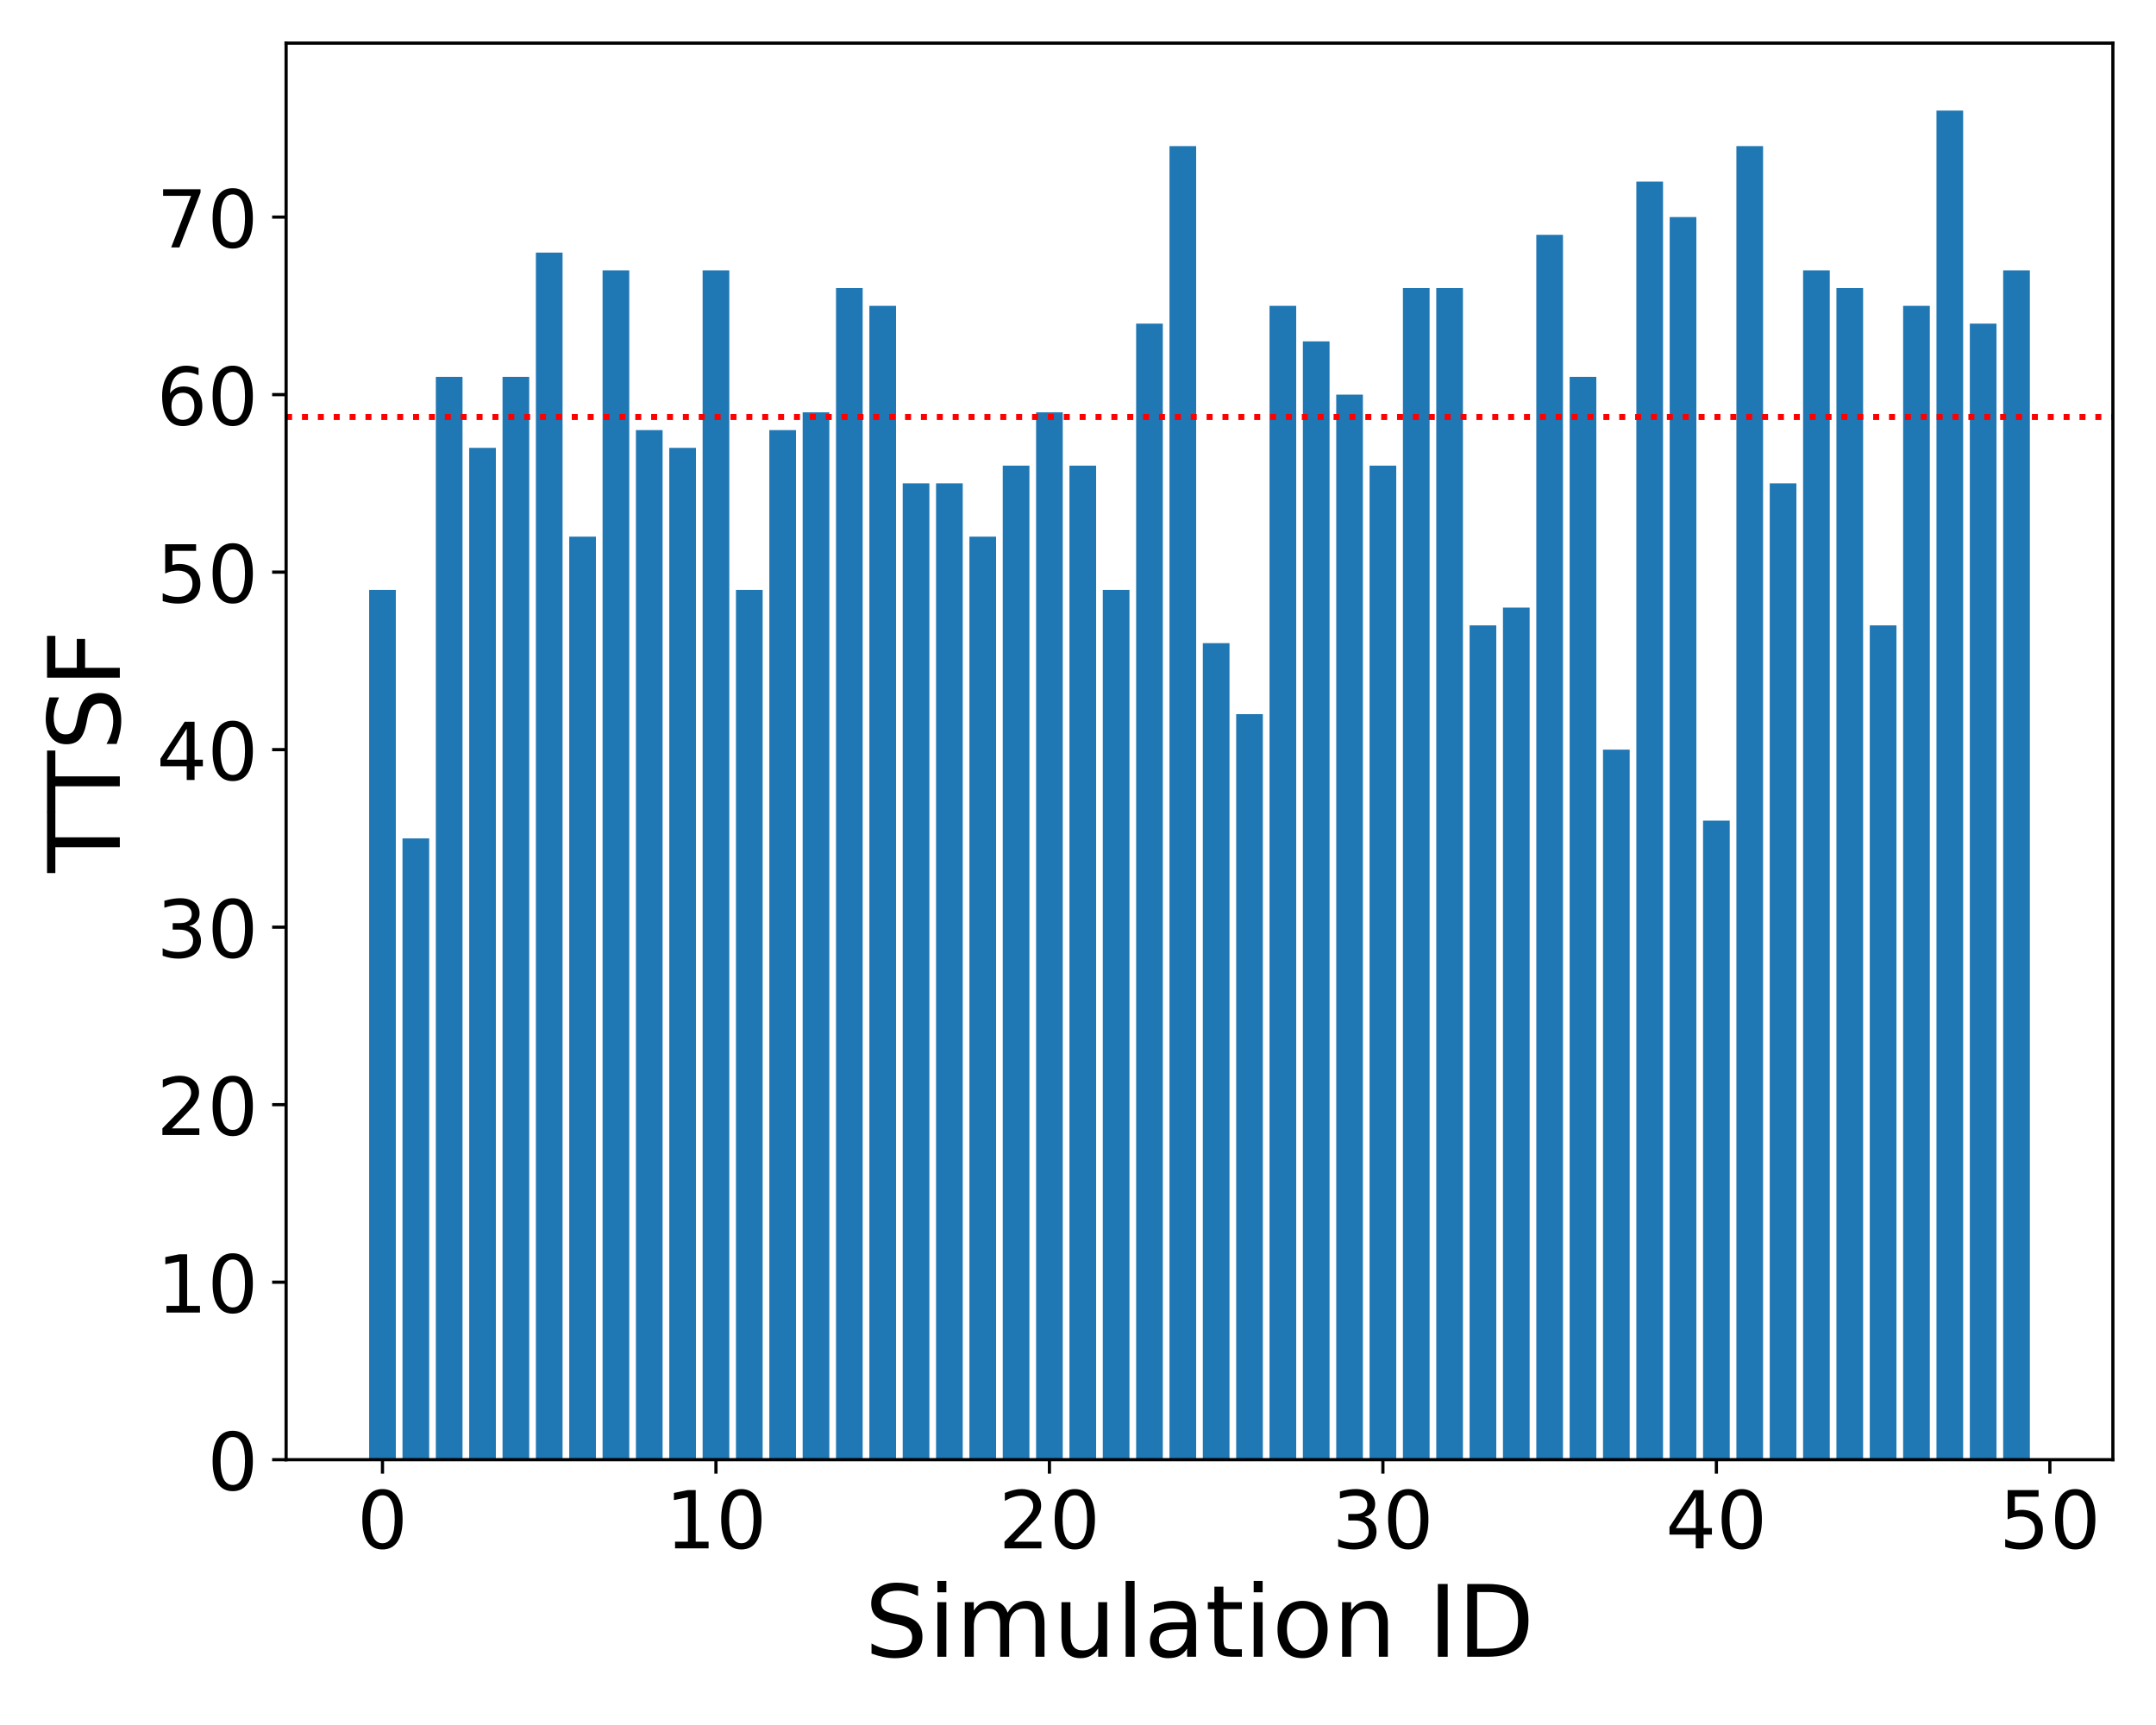 <?xml version="1.0" encoding="utf-8" standalone="no"?>
<!DOCTYPE svg PUBLIC "-//W3C//DTD SVG 1.1//EN"
  "http://www.w3.org/Graphics/SVG/1.1/DTD/svg11.dtd">
<!-- Created with matplotlib (https://matplotlib.org/) -->
<svg height="432pt" version="1.1" viewBox="0 0 540 432" width="540pt" xmlns="http://www.w3.org/2000/svg" xmlns:xlink="http://www.w3.org/1999/xlink">
 <defs>
  <style type="text/css">
*{stroke-linecap:butt;stroke-linejoin:round;}
  </style>
 </defs>
 <g id="figure_1">
  <g id="patch_1">
   <path d="M 0 432 
L 540 432 
L 540 0 
L 0 0 
z
" style="fill:#ffffff;"/>
  </g>
  <g id="axes_1">
   <g id="patch_2">
    <path d="M 71.66 365.56 
L 529.2 365.56 
L 529.2 10.8 
L 71.66 10.8 
z
" style="fill:#ffffff;"/>
   </g>
   <g id="patch_3">
    <path clip-path="url(#p7c8a5f003a)" d="M 92.457 365.56 
L 99.139 365.56 
L 99.139 147.725 
L 92.457 147.725 
z
" style="fill:#1f77b4;"/>
   </g>
   <g id="patch_4">
    <path clip-path="url(#p7c8a5f003a)" d="M 100.81 365.56 
L 107.491 365.56 
L 107.491 209.964 
L 100.81 209.964 
z
" style="fill:#1f77b4;"/>
   </g>
   <g id="patch_5">
    <path clip-path="url(#p7c8a5f003a)" d="M 109.162 365.56 
L 115.844 365.56 
L 115.844 94.378 
L 109.162 94.378 
z
" style="fill:#1f77b4;"/>
   </g>
   <g id="patch_6">
    <path clip-path="url(#p7c8a5f003a)" d="M 117.514 365.56 
L 124.196 365.56 
L 124.196 112.16 
L 117.514 112.16 
z
" style="fill:#1f77b4;"/>
   </g>
   <g id="patch_7">
    <path clip-path="url(#p7c8a5f003a)" d="M 125.867 365.56 
L 132.548 365.56 
L 132.548 94.378 
L 125.867 94.378 
z
" style="fill:#1f77b4;"/>
   </g>
   <g id="patch_8">
    <path clip-path="url(#p7c8a5f003a)" d="M 134.219 365.56 
L 140.901 365.56 
L 140.901 63.258 
L 134.219 63.258 
z
" style="fill:#1f77b4;"/>
   </g>
   <g id="patch_9">
    <path clip-path="url(#p7c8a5f003a)" d="M 142.571 365.56 
L 149.253 365.56 
L 149.253 134.388 
L 142.571 134.388 
z
" style="fill:#1f77b4;"/>
   </g>
   <g id="patch_10">
    <path clip-path="url(#p7c8a5f003a)" d="M 150.924 365.56 
L 157.605 365.56 
L 157.605 67.704 
L 150.924 67.704 
z
" style="fill:#1f77b4;"/>
   </g>
   <g id="patch_11">
    <path clip-path="url(#p7c8a5f003a)" d="M 159.276 365.56 
L 165.958 365.56 
L 165.958 107.714 
L 159.276 107.714 
z
" style="fill:#1f77b4;"/>
   </g>
   <g id="patch_12">
    <path clip-path="url(#p7c8a5f003a)" d="M 167.628 365.56 
L 174.31 365.56 
L 174.31 112.16 
L 167.628 112.16 
z
" style="fill:#1f77b4;"/>
   </g>
   <g id="patch_13">
    <path clip-path="url(#p7c8a5f003a)" d="M 175.98 365.56 
L 182.662 365.56 
L 182.662 67.704 
L 175.98 67.704 
z
" style="fill:#1f77b4;"/>
   </g>
   <g id="patch_14">
    <path clip-path="url(#p7c8a5f003a)" d="M 184.333 365.56 
L 191.015 365.56 
L 191.015 147.725 
L 184.333 147.725 
z
" style="fill:#1f77b4;"/>
   </g>
   <g id="patch_15">
    <path clip-path="url(#p7c8a5f003a)" d="M 192.685 365.56 
L 199.367 365.56 
L 199.367 107.714 
L 192.685 107.714 
z
" style="fill:#1f77b4;"/>
   </g>
   <g id="patch_16">
    <path clip-path="url(#p7c8a5f003a)" d="M 201.037 365.56 
L 207.719 365.56 
L 207.719 103.269 
L 201.037 103.269 
z
" style="fill:#1f77b4;"/>
   </g>
   <g id="patch_17">
    <path clip-path="url(#p7c8a5f003a)" d="M 209.39 365.56 
L 216.072 365.56 
L 216.072 72.149 
L 209.39 72.149 
z
" style="fill:#1f77b4;"/>
   </g>
   <g id="patch_18">
    <path clip-path="url(#p7c8a5f003a)" d="M 217.742 365.56 
L 224.424 365.56 
L 224.424 76.595 
L 217.742 76.595 
z
" style="fill:#1f77b4;"/>
   </g>
   <g id="patch_19">
    <path clip-path="url(#p7c8a5f003a)" d="M 226.094 365.56 
L 232.776 365.56 
L 232.776 121.051 
L 226.094 121.051 
z
" style="fill:#1f77b4;"/>
   </g>
   <g id="patch_20">
    <path clip-path="url(#p7c8a5f003a)" d="M 234.447 365.56 
L 241.129 365.56 
L 241.129 121.051 
L 234.447 121.051 
z
" style="fill:#1f77b4;"/>
   </g>
   <g id="patch_21">
    <path clip-path="url(#p7c8a5f003a)" d="M 242.799 365.56 
L 249.481 365.56 
L 249.481 134.388 
L 242.799 134.388 
z
" style="fill:#1f77b4;"/>
   </g>
   <g id="patch_22">
    <path clip-path="url(#p7c8a5f003a)" d="M 251.151 365.56 
L 257.833 365.56 
L 257.833 116.606 
L 251.151 116.606 
z
" style="fill:#1f77b4;"/>
   </g>
   <g id="patch_23">
    <path clip-path="url(#p7c8a5f003a)" d="M 259.504 365.56 
L 266.185 365.56 
L 266.185 103.269 
L 259.504 103.269 
z
" style="fill:#1f77b4;"/>
   </g>
   <g id="patch_24">
    <path clip-path="url(#p7c8a5f003a)" d="M 267.856 365.56 
L 274.538 365.56 
L 274.538 116.606 
L 267.856 116.606 
z
" style="fill:#1f77b4;"/>
   </g>
   <g id="patch_25">
    <path clip-path="url(#p7c8a5f003a)" d="M 276.208 365.56 
L 282.89 365.56 
L 282.89 147.725 
L 276.208 147.725 
z
" style="fill:#1f77b4;"/>
   </g>
   <g id="patch_26">
    <path clip-path="url(#p7c8a5f003a)" d="M 284.561 365.56 
L 291.242 365.56 
L 291.242 81.041 
L 284.561 81.041 
z
" style="fill:#1f77b4;"/>
   </g>
   <g id="patch_27">
    <path clip-path="url(#p7c8a5f003a)" d="M 292.913 365.56 
L 299.595 365.56 
L 299.595 36.585 
L 292.913 36.585 
z
" style="fill:#1f77b4;"/>
   </g>
   <g id="patch_28">
    <path clip-path="url(#p7c8a5f003a)" d="M 301.265 365.56 
L 307.947 365.56 
L 307.947 161.062 
L 301.265 161.062 
z
" style="fill:#1f77b4;"/>
   </g>
   <g id="patch_29">
    <path clip-path="url(#p7c8a5f003a)" d="M 309.618 365.56 
L 316.299 365.56 
L 316.299 178.844 
L 309.618 178.844 
z
" style="fill:#1f77b4;"/>
   </g>
   <g id="patch_30">
    <path clip-path="url(#p7c8a5f003a)" d="M 317.97 365.56 
L 324.652 365.56 
L 324.652 76.595 
L 317.97 76.595 
z
" style="fill:#1f77b4;"/>
   </g>
   <g id="patch_31">
    <path clip-path="url(#p7c8a5f003a)" d="M 326.322 365.56 
L 333.004 365.56 
L 333.004 85.486 
L 326.322 85.486 
z
" style="fill:#1f77b4;"/>
   </g>
   <g id="patch_32">
    <path clip-path="url(#p7c8a5f003a)" d="M 334.675 365.56 
L 341.356 365.56 
L 341.356 98.823 
L 334.675 98.823 
z
" style="fill:#1f77b4;"/>
   </g>
   <g id="patch_33">
    <path clip-path="url(#p7c8a5f003a)" d="M 343.027 365.56 
L 349.709 365.56 
L 349.709 116.606 
L 343.027 116.606 
z
" style="fill:#1f77b4;"/>
   </g>
   <g id="patch_34">
    <path clip-path="url(#p7c8a5f003a)" d="M 351.379 365.56 
L 358.061 365.56 
L 358.061 72.149 
L 351.379 72.149 
z
" style="fill:#1f77b4;"/>
   </g>
   <g id="patch_35">
    <path clip-path="url(#p7c8a5f003a)" d="M 359.731 365.56 
L 366.413 365.56 
L 366.413 72.149 
L 359.731 72.149 
z
" style="fill:#1f77b4;"/>
   </g>
   <g id="patch_36">
    <path clip-path="url(#p7c8a5f003a)" d="M 368.084 365.56 
L 374.766 365.56 
L 374.766 156.616 
L 368.084 156.616 
z
" style="fill:#1f77b4;"/>
   </g>
   <g id="patch_37">
    <path clip-path="url(#p7c8a5f003a)" d="M 376.436 365.56 
L 383.118 365.56 
L 383.118 152.171 
L 376.436 152.171 
z
" style="fill:#1f77b4;"/>
   </g>
   <g id="patch_38">
    <path clip-path="url(#p7c8a5f003a)" d="M 384.788 365.56 
L 391.47 365.56 
L 391.47 58.813 
L 384.788 58.813 
z
" style="fill:#1f77b4;"/>
   </g>
   <g id="patch_39">
    <path clip-path="url(#p7c8a5f003a)" d="M 393.141 365.56 
L 399.823 365.56 
L 399.823 94.378 
L 393.141 94.378 
z
" style="fill:#1f77b4;"/>
   </g>
   <g id="patch_40">
    <path clip-path="url(#p7c8a5f003a)" d="M 401.493 365.56 
L 408.175 365.56 
L 408.175 187.735 
L 401.493 187.735 
z
" style="fill:#1f77b4;"/>
   </g>
   <g id="patch_41">
    <path clip-path="url(#p7c8a5f003a)" d="M 409.845 365.56 
L 416.527 365.56 
L 416.527 45.476 
L 409.845 45.476 
z
" style="fill:#1f77b4;"/>
   </g>
   <g id="patch_42">
    <path clip-path="url(#p7c8a5f003a)" d="M 418.198 365.56 
L 424.88 365.56 
L 424.88 54.367 
L 418.198 54.367 
z
" style="fill:#1f77b4;"/>
   </g>
   <g id="patch_43">
    <path clip-path="url(#p7c8a5f003a)" d="M 426.55 365.56 
L 433.232 365.56 
L 433.232 205.518 
L 426.55 205.518 
z
" style="fill:#1f77b4;"/>
   </g>
   <g id="patch_44">
    <path clip-path="url(#p7c8a5f003a)" d="M 434.902 365.56 
L 441.584 365.56 
L 441.584 36.585 
L 434.902 36.585 
z
" style="fill:#1f77b4;"/>
   </g>
   <g id="patch_45">
    <path clip-path="url(#p7c8a5f003a)" d="M 443.255 365.56 
L 449.936 365.56 
L 449.936 121.051 
L 443.255 121.051 
z
" style="fill:#1f77b4;"/>
   </g>
   <g id="patch_46">
    <path clip-path="url(#p7c8a5f003a)" d="M 451.607 365.56 
L 458.289 365.56 
L 458.289 67.704 
L 451.607 67.704 
z
" style="fill:#1f77b4;"/>
   </g>
   <g id="patch_47">
    <path clip-path="url(#p7c8a5f003a)" d="M 459.959 365.56 
L 466.641 365.56 
L 466.641 72.149 
L 459.959 72.149 
z
" style="fill:#1f77b4;"/>
   </g>
   <g id="patch_48">
    <path clip-path="url(#p7c8a5f003a)" d="M 468.312 365.56 
L 474.993 365.56 
L 474.993 156.616 
L 468.312 156.616 
z
" style="fill:#1f77b4;"/>
   </g>
   <g id="patch_49">
    <path clip-path="url(#p7c8a5f003a)" d="M 476.664 365.56 
L 483.346 365.56 
L 483.346 76.595 
L 476.664 76.595 
z
" style="fill:#1f77b4;"/>
   </g>
   <g id="patch_50">
    <path clip-path="url(#p7c8a5f003a)" d="M 485.016 365.56 
L 491.698 365.56 
L 491.698 27.693 
L 485.016 27.693 
z
" style="fill:#1f77b4;"/>
   </g>
   <g id="patch_51">
    <path clip-path="url(#p7c8a5f003a)" d="M 493.369 365.56 
L 500.05 365.56 
L 500.05 81.041 
L 493.369 81.041 
z
" style="fill:#1f77b4;"/>
   </g>
   <g id="patch_52">
    <path clip-path="url(#p7c8a5f003a)" d="M 501.721 365.56 
L 508.403 365.56 
L 508.403 67.704 
L 501.721 67.704 
z
" style="fill:#1f77b4;"/>
   </g>
   <g id="matplotlib.axis_1">
    <g id="xtick_1">
     <g id="line2d_1">
      <defs>
       <path d="M 0 0 
L 0 3.5 
" id="md4d051df46" style="stroke:#000000;stroke-width:0.8;"/>
      </defs>
      <g>
       <use style="stroke:#000000;stroke-width:0.8;" x="95.798" xlink:href="#md4d051df46" y="365.56"/>
      </g>
     </g>
     <g id="text_1">
      <!-- 0 -->
      <defs>
       <path d="M 31.781 66.406 
Q 24.172 66.406 20.328 58.906 
Q 16.5 51.422 16.5 36.375 
Q 16.5 21.391 20.328 13.891 
Q 24.172 6.391 31.781 6.391 
Q 39.453 6.391 43.281 13.891 
Q 47.125 21.391 47.125 36.375 
Q 47.125 51.422 43.281 58.906 
Q 39.453 66.406 31.781 66.406 
z
M 31.781 74.219 
Q 44.047 74.219 50.516 64.516 
Q 56.984 54.828 56.984 36.375 
Q 56.984 17.969 50.516 8.266 
Q 44.047 -1.422 31.781 -1.422 
Q 19.531 -1.422 13.062 8.266 
Q 6.594 17.969 6.594 36.375 
Q 6.594 54.828 13.062 64.516 
Q 19.531 74.219 31.781 74.219 
z
" id="DejaVuSans-48"/>
      </defs>
      <g transform="translate(89.436 387.757)scale(0.2 -0.2)">
       <use xlink:href="#DejaVuSans-48"/>
      </g>
     </g>
    </g>
    <g id="xtick_2">
     <g id="line2d_2">
      <g>
       <use style="stroke:#000000;stroke-width:0.8;" x="179.321" xlink:href="#md4d051df46" y="365.56"/>
      </g>
     </g>
     <g id="text_2">
      <!-- 10 -->
      <defs>
       <path d="M 12.406 8.297 
L 28.516 8.297 
L 28.516 63.922 
L 10.984 60.406 
L 10.984 69.391 
L 28.422 72.906 
L 38.281 72.906 
L 38.281 8.297 
L 54.391 8.297 
L 54.391 0 
L 12.406 0 
z
" id="DejaVuSans-49"/>
      </defs>
      <g transform="translate(166.596 387.757)scale(0.2 -0.2)">
       <use xlink:href="#DejaVuSans-49"/>
       <use x="63.623" xlink:href="#DejaVuSans-48"/>
      </g>
     </g>
    </g>
    <g id="xtick_3">
     <g id="line2d_3">
      <g>
       <use style="stroke:#000000;stroke-width:0.8;" x="262.845" xlink:href="#md4d051df46" y="365.56"/>
      </g>
     </g>
     <g id="text_3">
      <!-- 20 -->
      <defs>
       <path d="M 19.188 8.297 
L 53.609 8.297 
L 53.609 0 
L 7.328 0 
L 7.328 8.297 
Q 12.938 14.109 22.625 23.891 
Q 32.328 33.688 34.812 36.531 
Q 39.547 41.844 41.422 45.531 
Q 43.312 49.219 43.312 52.781 
Q 43.312 58.594 39.234 62.25 
Q 35.156 65.922 28.609 65.922 
Q 23.969 65.922 18.812 64.312 
Q 13.672 62.703 7.812 59.422 
L 7.812 69.391 
Q 13.766 71.781 18.938 73 
Q 24.125 74.219 28.422 74.219 
Q 39.75 74.219 46.484 68.547 
Q 53.219 62.891 53.219 53.422 
Q 53.219 48.922 51.531 44.891 
Q 49.859 40.875 45.406 35.406 
Q 44.188 33.984 37.641 27.219 
Q 31.109 20.453 19.188 8.297 
z
" id="DejaVuSans-50"/>
      </defs>
      <g transform="translate(250.12 387.757)scale(0.2 -0.2)">
       <use xlink:href="#DejaVuSans-50"/>
       <use x="63.623" xlink:href="#DejaVuSans-48"/>
      </g>
     </g>
    </g>
    <g id="xtick_4">
     <g id="line2d_4">
      <g>
       <use style="stroke:#000000;stroke-width:0.8;" x="346.368" xlink:href="#md4d051df46" y="365.56"/>
      </g>
     </g>
     <g id="text_4">
      <!-- 30 -->
      <defs>
       <path d="M 40.578 39.312 
Q 47.656 37.797 51.625 33 
Q 55.609 28.219 55.609 21.188 
Q 55.609 10.406 48.188 4.484 
Q 40.766 -1.422 27.094 -1.422 
Q 22.516 -1.422 17.656 -0.516 
Q 12.797 0.391 7.625 2.203 
L 7.625 11.719 
Q 11.719 9.328 16.594 8.109 
Q 21.484 6.891 26.812 6.891 
Q 36.078 6.891 40.938 10.547 
Q 45.797 14.203 45.797 21.188 
Q 45.797 27.641 41.281 31.266 
Q 36.766 34.906 28.719 34.906 
L 20.219 34.906 
L 20.219 43.016 
L 29.109 43.016 
Q 36.375 43.016 40.234 45.922 
Q 44.094 48.828 44.094 54.297 
Q 44.094 59.906 40.109 62.906 
Q 36.141 65.922 28.719 65.922 
Q 24.656 65.922 20.016 65.031 
Q 15.375 64.156 9.812 62.312 
L 9.812 71.094 
Q 15.438 72.656 20.344 73.438 
Q 25.25 74.219 29.594 74.219 
Q 40.828 74.219 47.359 69.109 
Q 53.906 64.016 53.906 55.328 
Q 53.906 49.266 50.438 45.094 
Q 46.969 40.922 40.578 39.312 
z
" id="DejaVuSans-51"/>
      </defs>
      <g transform="translate(333.643 387.757)scale(0.2 -0.2)">
       <use xlink:href="#DejaVuSans-51"/>
       <use x="63.623" xlink:href="#DejaVuSans-48"/>
      </g>
     </g>
    </g>
    <g id="xtick_5">
     <g id="line2d_5">
      <g>
       <use style="stroke:#000000;stroke-width:0.8;" x="429.891" xlink:href="#md4d051df46" y="365.56"/>
      </g>
     </g>
     <g id="text_5">
      <!-- 40 -->
      <defs>
       <path d="M 37.797 64.312 
L 12.891 25.391 
L 37.797 25.391 
z
M 35.203 72.906 
L 47.609 72.906 
L 47.609 25.391 
L 58.016 25.391 
L 58.016 17.188 
L 47.609 17.188 
L 47.609 0 
L 37.797 0 
L 37.797 17.188 
L 4.891 17.188 
L 4.891 26.703 
z
" id="DejaVuSans-52"/>
      </defs>
      <g transform="translate(417.166 387.757)scale(0.2 -0.2)">
       <use xlink:href="#DejaVuSans-52"/>
       <use x="63.623" xlink:href="#DejaVuSans-48"/>
      </g>
     </g>
    </g>
    <g id="xtick_6">
     <g id="line2d_6">
      <g>
       <use style="stroke:#000000;stroke-width:0.8;" x="513.414" xlink:href="#md4d051df46" y="365.56"/>
      </g>
     </g>
     <g id="text_6">
      <!-- 50 -->
      <defs>
       <path d="M 10.797 72.906 
L 49.516 72.906 
L 49.516 64.594 
L 19.828 64.594 
L 19.828 46.734 
Q 21.969 47.469 24.109 47.828 
Q 26.266 48.188 28.422 48.188 
Q 40.625 48.188 47.75 41.5 
Q 54.891 34.812 54.891 23.391 
Q 54.891 11.625 47.562 5.094 
Q 40.234 -1.422 26.906 -1.422 
Q 22.312 -1.422 17.547 -0.641 
Q 12.797 0.141 7.719 1.703 
L 7.719 11.625 
Q 12.109 9.234 16.797 8.062 
Q 21.484 6.891 26.703 6.891 
Q 35.156 6.891 40.078 11.328 
Q 45.016 15.766 45.016 23.391 
Q 45.016 31 40.078 35.438 
Q 35.156 39.891 26.703 39.891 
Q 22.75 39.891 18.812 39.016 
Q 14.891 38.141 10.797 36.281 
z
" id="DejaVuSans-53"/>
      </defs>
      <g transform="translate(500.689 387.757)scale(0.2 -0.2)">
       <use xlink:href="#DejaVuSans-53"/>
       <use x="63.623" xlink:href="#DejaVuSans-48"/>
      </g>
     </g>
    </g>
    <g id="text_7">
     <!-- Simulation ID -->
     <defs>
      <path d="M 53.516 70.516 
L 53.516 60.891 
Q 47.906 63.578 42.922 64.891 
Q 37.938 66.219 33.297 66.219 
Q 25.25 66.219 20.875 63.094 
Q 16.5 59.969 16.5 54.203 
Q 16.5 49.359 19.406 46.891 
Q 22.312 44.438 30.422 42.922 
L 36.375 41.703 
Q 47.406 39.594 52.656 34.297 
Q 57.906 29 57.906 20.125 
Q 57.906 9.516 50.797 4.047 
Q 43.703 -1.422 29.984 -1.422 
Q 24.812 -1.422 18.969 -0.25 
Q 13.141 0.922 6.891 3.219 
L 6.891 13.375 
Q 12.891 10.016 18.656 8.297 
Q 24.422 6.594 29.984 6.594 
Q 38.422 6.594 43.016 9.906 
Q 47.609 13.234 47.609 19.391 
Q 47.609 24.75 44.312 27.781 
Q 41.016 30.812 33.5 32.328 
L 27.484 33.5 
Q 16.453 35.688 11.516 40.375 
Q 6.594 45.062 6.594 53.422 
Q 6.594 63.094 13.406 68.656 
Q 20.219 74.219 32.172 74.219 
Q 37.312 74.219 42.625 73.281 
Q 47.953 72.359 53.516 70.516 
z
" id="DejaVuSans-83"/>
      <path d="M 9.422 54.688 
L 18.406 54.688 
L 18.406 0 
L 9.422 0 
z
M 9.422 75.984 
L 18.406 75.984 
L 18.406 64.594 
L 9.422 64.594 
z
" id="DejaVuSans-105"/>
      <path d="M 52 44.188 
Q 55.375 50.25 60.062 53.125 
Q 64.75 56 71.094 56 
Q 79.641 56 84.281 50.016 
Q 88.922 44.047 88.922 33.016 
L 88.922 0 
L 79.891 0 
L 79.891 32.719 
Q 79.891 40.578 77.094 44.375 
Q 74.312 48.188 68.609 48.188 
Q 61.625 48.188 57.562 43.547 
Q 53.516 38.922 53.516 30.906 
L 53.516 0 
L 44.484 0 
L 44.484 32.719 
Q 44.484 40.625 41.703 44.406 
Q 38.922 48.188 33.109 48.188 
Q 26.219 48.188 22.156 43.531 
Q 18.109 38.875 18.109 30.906 
L 18.109 0 
L 9.078 0 
L 9.078 54.688 
L 18.109 54.688 
L 18.109 46.188 
Q 21.188 51.219 25.484 53.609 
Q 29.781 56 35.688 56 
Q 41.656 56 45.828 52.969 
Q 50 49.953 52 44.188 
z
" id="DejaVuSans-109"/>
      <path d="M 8.5 21.578 
L 8.5 54.688 
L 17.484 54.688 
L 17.484 21.922 
Q 17.484 14.156 20.5 10.266 
Q 23.531 6.391 29.594 6.391 
Q 36.859 6.391 41.078 11.031 
Q 45.312 15.672 45.312 23.688 
L 45.312 54.688 
L 54.297 54.688 
L 54.297 0 
L 45.312 0 
L 45.312 8.406 
Q 42.047 3.422 37.719 1 
Q 33.406 -1.422 27.688 -1.422 
Q 18.266 -1.422 13.375 4.438 
Q 8.5 10.297 8.5 21.578 
z
M 31.109 56 
z
" id="DejaVuSans-117"/>
      <path d="M 9.422 75.984 
L 18.406 75.984 
L 18.406 0 
L 9.422 0 
z
" id="DejaVuSans-108"/>
      <path d="M 34.281 27.484 
Q 23.391 27.484 19.188 25 
Q 14.984 22.516 14.984 16.5 
Q 14.984 11.719 18.141 8.906 
Q 21.297 6.109 26.703 6.109 
Q 34.188 6.109 38.703 11.406 
Q 43.219 16.703 43.219 25.484 
L 43.219 27.484 
z
M 52.203 31.203 
L 52.203 0 
L 43.219 0 
L 43.219 8.297 
Q 40.141 3.328 35.547 0.953 
Q 30.953 -1.422 24.312 -1.422 
Q 15.922 -1.422 10.953 3.297 
Q 6 8.016 6 15.922 
Q 6 25.141 12.172 29.828 
Q 18.359 34.516 30.609 34.516 
L 43.219 34.516 
L 43.219 35.406 
Q 43.219 41.609 39.141 45 
Q 35.062 48.391 27.688 48.391 
Q 23 48.391 18.547 47.266 
Q 14.109 46.141 10.016 43.891 
L 10.016 52.203 
Q 14.938 54.109 19.578 55.047 
Q 24.219 56 28.609 56 
Q 40.484 56 46.344 49.844 
Q 52.203 43.703 52.203 31.203 
z
" id="DejaVuSans-97"/>
      <path d="M 18.312 70.219 
L 18.312 54.688 
L 36.812 54.688 
L 36.812 47.703 
L 18.312 47.703 
L 18.312 18.016 
Q 18.312 11.328 20.141 9.422 
Q 21.969 7.516 27.594 7.516 
L 36.812 7.516 
L 36.812 0 
L 27.594 0 
Q 17.188 0 13.234 3.875 
Q 9.281 7.766 9.281 18.016 
L 9.281 47.703 
L 2.688 47.703 
L 2.688 54.688 
L 9.281 54.688 
L 9.281 70.219 
z
" id="DejaVuSans-116"/>
      <path d="M 30.609 48.391 
Q 23.391 48.391 19.188 42.75 
Q 14.984 37.109 14.984 27.297 
Q 14.984 17.484 19.156 11.844 
Q 23.344 6.203 30.609 6.203 
Q 37.797 6.203 41.984 11.859 
Q 46.188 17.531 46.188 27.297 
Q 46.188 37.016 41.984 42.703 
Q 37.797 48.391 30.609 48.391 
z
M 30.609 56 
Q 42.328 56 49.016 48.375 
Q 55.719 40.766 55.719 27.297 
Q 55.719 13.875 49.016 6.219 
Q 42.328 -1.422 30.609 -1.422 
Q 18.844 -1.422 12.172 6.219 
Q 5.516 13.875 5.516 27.297 
Q 5.516 40.766 12.172 48.375 
Q 18.844 56 30.609 56 
z
" id="DejaVuSans-111"/>
      <path d="M 54.891 33.016 
L 54.891 0 
L 45.906 0 
L 45.906 32.719 
Q 45.906 40.484 42.875 44.328 
Q 39.844 48.188 33.797 48.188 
Q 26.516 48.188 22.312 43.547 
Q 18.109 38.922 18.109 30.906 
L 18.109 0 
L 9.078 0 
L 9.078 54.688 
L 18.109 54.688 
L 18.109 46.188 
Q 21.344 51.125 25.703 53.562 
Q 30.078 56 35.797 56 
Q 45.219 56 50.047 50.172 
Q 54.891 44.344 54.891 33.016 
z
" id="DejaVuSans-110"/>
      <path id="DejaVuSans-32"/>
      <path d="M 9.812 72.906 
L 19.672 72.906 
L 19.672 0 
L 9.812 0 
z
" id="DejaVuSans-73"/>
      <path d="M 19.672 64.797 
L 19.672 8.109 
L 31.594 8.109 
Q 46.688 8.109 53.688 14.938 
Q 60.688 21.781 60.688 36.531 
Q 60.688 51.172 53.688 57.984 
Q 46.688 64.797 31.594 64.797 
z
M 9.812 72.906 
L 30.078 72.906 
Q 51.266 72.906 61.172 64.094 
Q 71.094 55.281 71.094 36.531 
Q 71.094 17.672 61.125 8.828 
Q 51.172 0 30.078 0 
L 9.812 0 
z
" id="DejaVuSans-68"/>
     </defs>
     <g transform="translate(216.563 414.912)scale(0.25 -0.25)">
      <use xlink:href="#DejaVuSans-83"/>
      <use x="63.477" xlink:href="#DejaVuSans-105"/>
      <use x="91.26" xlink:href="#DejaVuSans-109"/>
      <use x="188.672" xlink:href="#DejaVuSans-117"/>
      <use x="252.051" xlink:href="#DejaVuSans-108"/>
      <use x="279.834" xlink:href="#DejaVuSans-97"/>
      <use x="341.113" xlink:href="#DejaVuSans-116"/>
      <use x="380.322" xlink:href="#DejaVuSans-105"/>
      <use x="408.105" xlink:href="#DejaVuSans-111"/>
      <use x="469.287" xlink:href="#DejaVuSans-110"/>
      <use x="532.666" xlink:href="#DejaVuSans-32"/>
      <use x="564.453" xlink:href="#DejaVuSans-73"/>
      <use x="593.945" xlink:href="#DejaVuSans-68"/>
     </g>
    </g>
   </g>
   <g id="matplotlib.axis_2">
    <g id="ytick_1">
     <g id="line2d_7">
      <defs>
       <path d="M 0 0 
L -3.5 0 
" id="mfaafb08b2c" style="stroke:#000000;stroke-width:0.8;"/>
      </defs>
      <g>
       <use style="stroke:#000000;stroke-width:0.8;" x="71.66" xlink:href="#mfaafb08b2c" y="365.56"/>
      </g>
     </g>
     <g id="text_8">
      <!-- 0 -->
      <g transform="translate(51.935 373.158)scale(0.2 -0.2)">
       <use xlink:href="#DejaVuSans-48"/>
      </g>
     </g>
    </g>
    <g id="ytick_2">
     <g id="line2d_8">
      <g>
       <use style="stroke:#000000;stroke-width:0.8;" x="71.66" xlink:href="#mfaafb08b2c" y="321.104"/>
      </g>
     </g>
     <g id="text_9">
      <!-- 10 -->
      <g transform="translate(39.21 328.702)scale(0.2 -0.2)">
       <use xlink:href="#DejaVuSans-49"/>
       <use x="63.623" xlink:href="#DejaVuSans-48"/>
      </g>
     </g>
    </g>
    <g id="ytick_3">
     <g id="line2d_9">
      <g>
       <use style="stroke:#000000;stroke-width:0.8;" x="71.66" xlink:href="#mfaafb08b2c" y="276.648"/>
      </g>
     </g>
     <g id="text_10">
      <!-- 20 -->
      <g transform="translate(39.21 284.246)scale(0.2 -0.2)">
       <use xlink:href="#DejaVuSans-50"/>
       <use x="63.623" xlink:href="#DejaVuSans-48"/>
      </g>
     </g>
    </g>
    <g id="ytick_4">
     <g id="line2d_10">
      <g>
       <use style="stroke:#000000;stroke-width:0.8;" x="71.66" xlink:href="#mfaafb08b2c" y="232.192"/>
      </g>
     </g>
     <g id="text_11">
      <!-- 30 -->
      <g transform="translate(39.21 239.79)scale(0.2 -0.2)">
       <use xlink:href="#DejaVuSans-51"/>
       <use x="63.623" xlink:href="#DejaVuSans-48"/>
      </g>
     </g>
    </g>
    <g id="ytick_5">
     <g id="line2d_11">
      <g>
       <use style="stroke:#000000;stroke-width:0.8;" x="71.66" xlink:href="#mfaafb08b2c" y="187.735"/>
      </g>
     </g>
     <g id="text_12">
      <!-- 40 -->
      <g transform="translate(39.21 195.334)scale(0.2 -0.2)">
       <use xlink:href="#DejaVuSans-52"/>
       <use x="63.623" xlink:href="#DejaVuSans-48"/>
      </g>
     </g>
    </g>
    <g id="ytick_6">
     <g id="line2d_12">
      <g>
       <use style="stroke:#000000;stroke-width:0.8;" x="71.66" xlink:href="#mfaafb08b2c" y="143.279"/>
      </g>
     </g>
     <g id="text_13">
      <!-- 50 -->
      <g transform="translate(39.21 150.878)scale(0.2 -0.2)">
       <use xlink:href="#DejaVuSans-53"/>
       <use x="63.623" xlink:href="#DejaVuSans-48"/>
      </g>
     </g>
    </g>
    <g id="ytick_7">
     <g id="line2d_13">
      <g>
       <use style="stroke:#000000;stroke-width:0.8;" x="71.66" xlink:href="#mfaafb08b2c" y="98.823"/>
      </g>
     </g>
     <g id="text_14">
      <!-- 60 -->
      <defs>
       <path d="M 33.016 40.375 
Q 26.375 40.375 22.484 35.828 
Q 18.609 31.297 18.609 23.391 
Q 18.609 15.531 22.484 10.953 
Q 26.375 6.391 33.016 6.391 
Q 39.656 6.391 43.531 10.953 
Q 47.406 15.531 47.406 23.391 
Q 47.406 31.297 43.531 35.828 
Q 39.656 40.375 33.016 40.375 
z
M 52.594 71.297 
L 52.594 62.312 
Q 48.875 64.062 45.094 64.984 
Q 41.312 65.922 37.594 65.922 
Q 27.828 65.922 22.672 59.328 
Q 17.531 52.734 16.797 39.406 
Q 19.672 43.656 24.016 45.922 
Q 28.375 48.188 33.594 48.188 
Q 44.578 48.188 50.953 41.516 
Q 57.328 34.859 57.328 23.391 
Q 57.328 12.156 50.688 5.359 
Q 44.047 -1.422 33.016 -1.422 
Q 20.359 -1.422 13.672 8.266 
Q 6.984 17.969 6.984 36.375 
Q 6.984 53.656 15.188 63.938 
Q 23.391 74.219 37.203 74.219 
Q 40.922 74.219 44.703 73.484 
Q 48.484 72.75 52.594 71.297 
z
" id="DejaVuSans-54"/>
      </defs>
      <g transform="translate(39.21 106.422)scale(0.2 -0.2)">
       <use xlink:href="#DejaVuSans-54"/>
       <use x="63.623" xlink:href="#DejaVuSans-48"/>
      </g>
     </g>
    </g>
    <g id="ytick_8">
     <g id="line2d_14">
      <g>
       <use style="stroke:#000000;stroke-width:0.8;" x="71.66" xlink:href="#mfaafb08b2c" y="54.367"/>
      </g>
     </g>
     <g id="text_15">
      <!-- 70 -->
      <defs>
       <path d="M 8.203 72.906 
L 55.078 72.906 
L 55.078 68.703 
L 28.609 0 
L 18.312 0 
L 43.219 64.594 
L 8.203 64.594 
z
" id="DejaVuSans-55"/>
      </defs>
      <g transform="translate(39.21 61.965)scale(0.2 -0.2)">
       <use xlink:href="#DejaVuSans-55"/>
       <use x="63.623" xlink:href="#DejaVuSans-48"/>
      </g>
     </g>
    </g>
    <g id="text_16">
     <!-- TTSF -->
     <defs>
      <path d="M -0.297 72.906 
L 61.375 72.906 
L 61.375 64.594 
L 35.5 64.594 
L 35.5 0 
L 25.594 0 
L 25.594 64.594 
L -0.297 64.594 
z
" id="DejaVuSans-84"/>
      <path d="M 9.812 72.906 
L 51.703 72.906 
L 51.703 64.594 
L 19.672 64.594 
L 19.672 43.109 
L 48.578 43.109 
L 48.578 34.812 
L 19.672 34.812 
L 19.672 0 
L 9.812 0 
z
" id="DejaVuSans-70"/>
     </defs>
     <g transform="translate(30.011 218.573)rotate(-90)scale(0.25 -0.25)">
      <use xlink:href="#DejaVuSans-84"/>
      <use x="61.068" xlink:href="#DejaVuSans-84"/>
      <use x="122.152" xlink:href="#DejaVuSans-83"/>
      <use x="185.629" xlink:href="#DejaVuSans-70"/>
     </g>
    </g>
   </g>
   <g id="line2d_15">
    <path clip-path="url(#p7c8a5f003a)" d="M 71.66 104.425 
L 529.2 104.425 
" style="fill:none;stroke:#ff0000;stroke-dasharray:1.5,2.475;stroke-dashoffset:0;stroke-width:1.5;"/>
   </g>
   <g id="patch_53">
    <path d="M 71.66 365.56 
L 71.66 10.8 
" style="fill:none;stroke:#000000;stroke-linecap:square;stroke-linejoin:miter;stroke-width:0.8;"/>
   </g>
   <g id="patch_54">
    <path d="M 529.2 365.56 
L 529.2 10.8 
" style="fill:none;stroke:#000000;stroke-linecap:square;stroke-linejoin:miter;stroke-width:0.8;"/>
   </g>
   <g id="patch_55">
    <path d="M 71.66 365.56 
L 529.2 365.56 
" style="fill:none;stroke:#000000;stroke-linecap:square;stroke-linejoin:miter;stroke-width:0.8;"/>
   </g>
   <g id="patch_56">
    <path d="M 71.66 10.8 
L 529.2 10.8 
" style="fill:none;stroke:#000000;stroke-linecap:square;stroke-linejoin:miter;stroke-width:0.8;"/>
   </g>
  </g>
 </g>
 <defs>
  <clipPath id="p7c8a5f003a">
   <rect height="354.76" width="457.54" x="71.66" y="10.8"/>
  </clipPath>
 </defs>
</svg>
